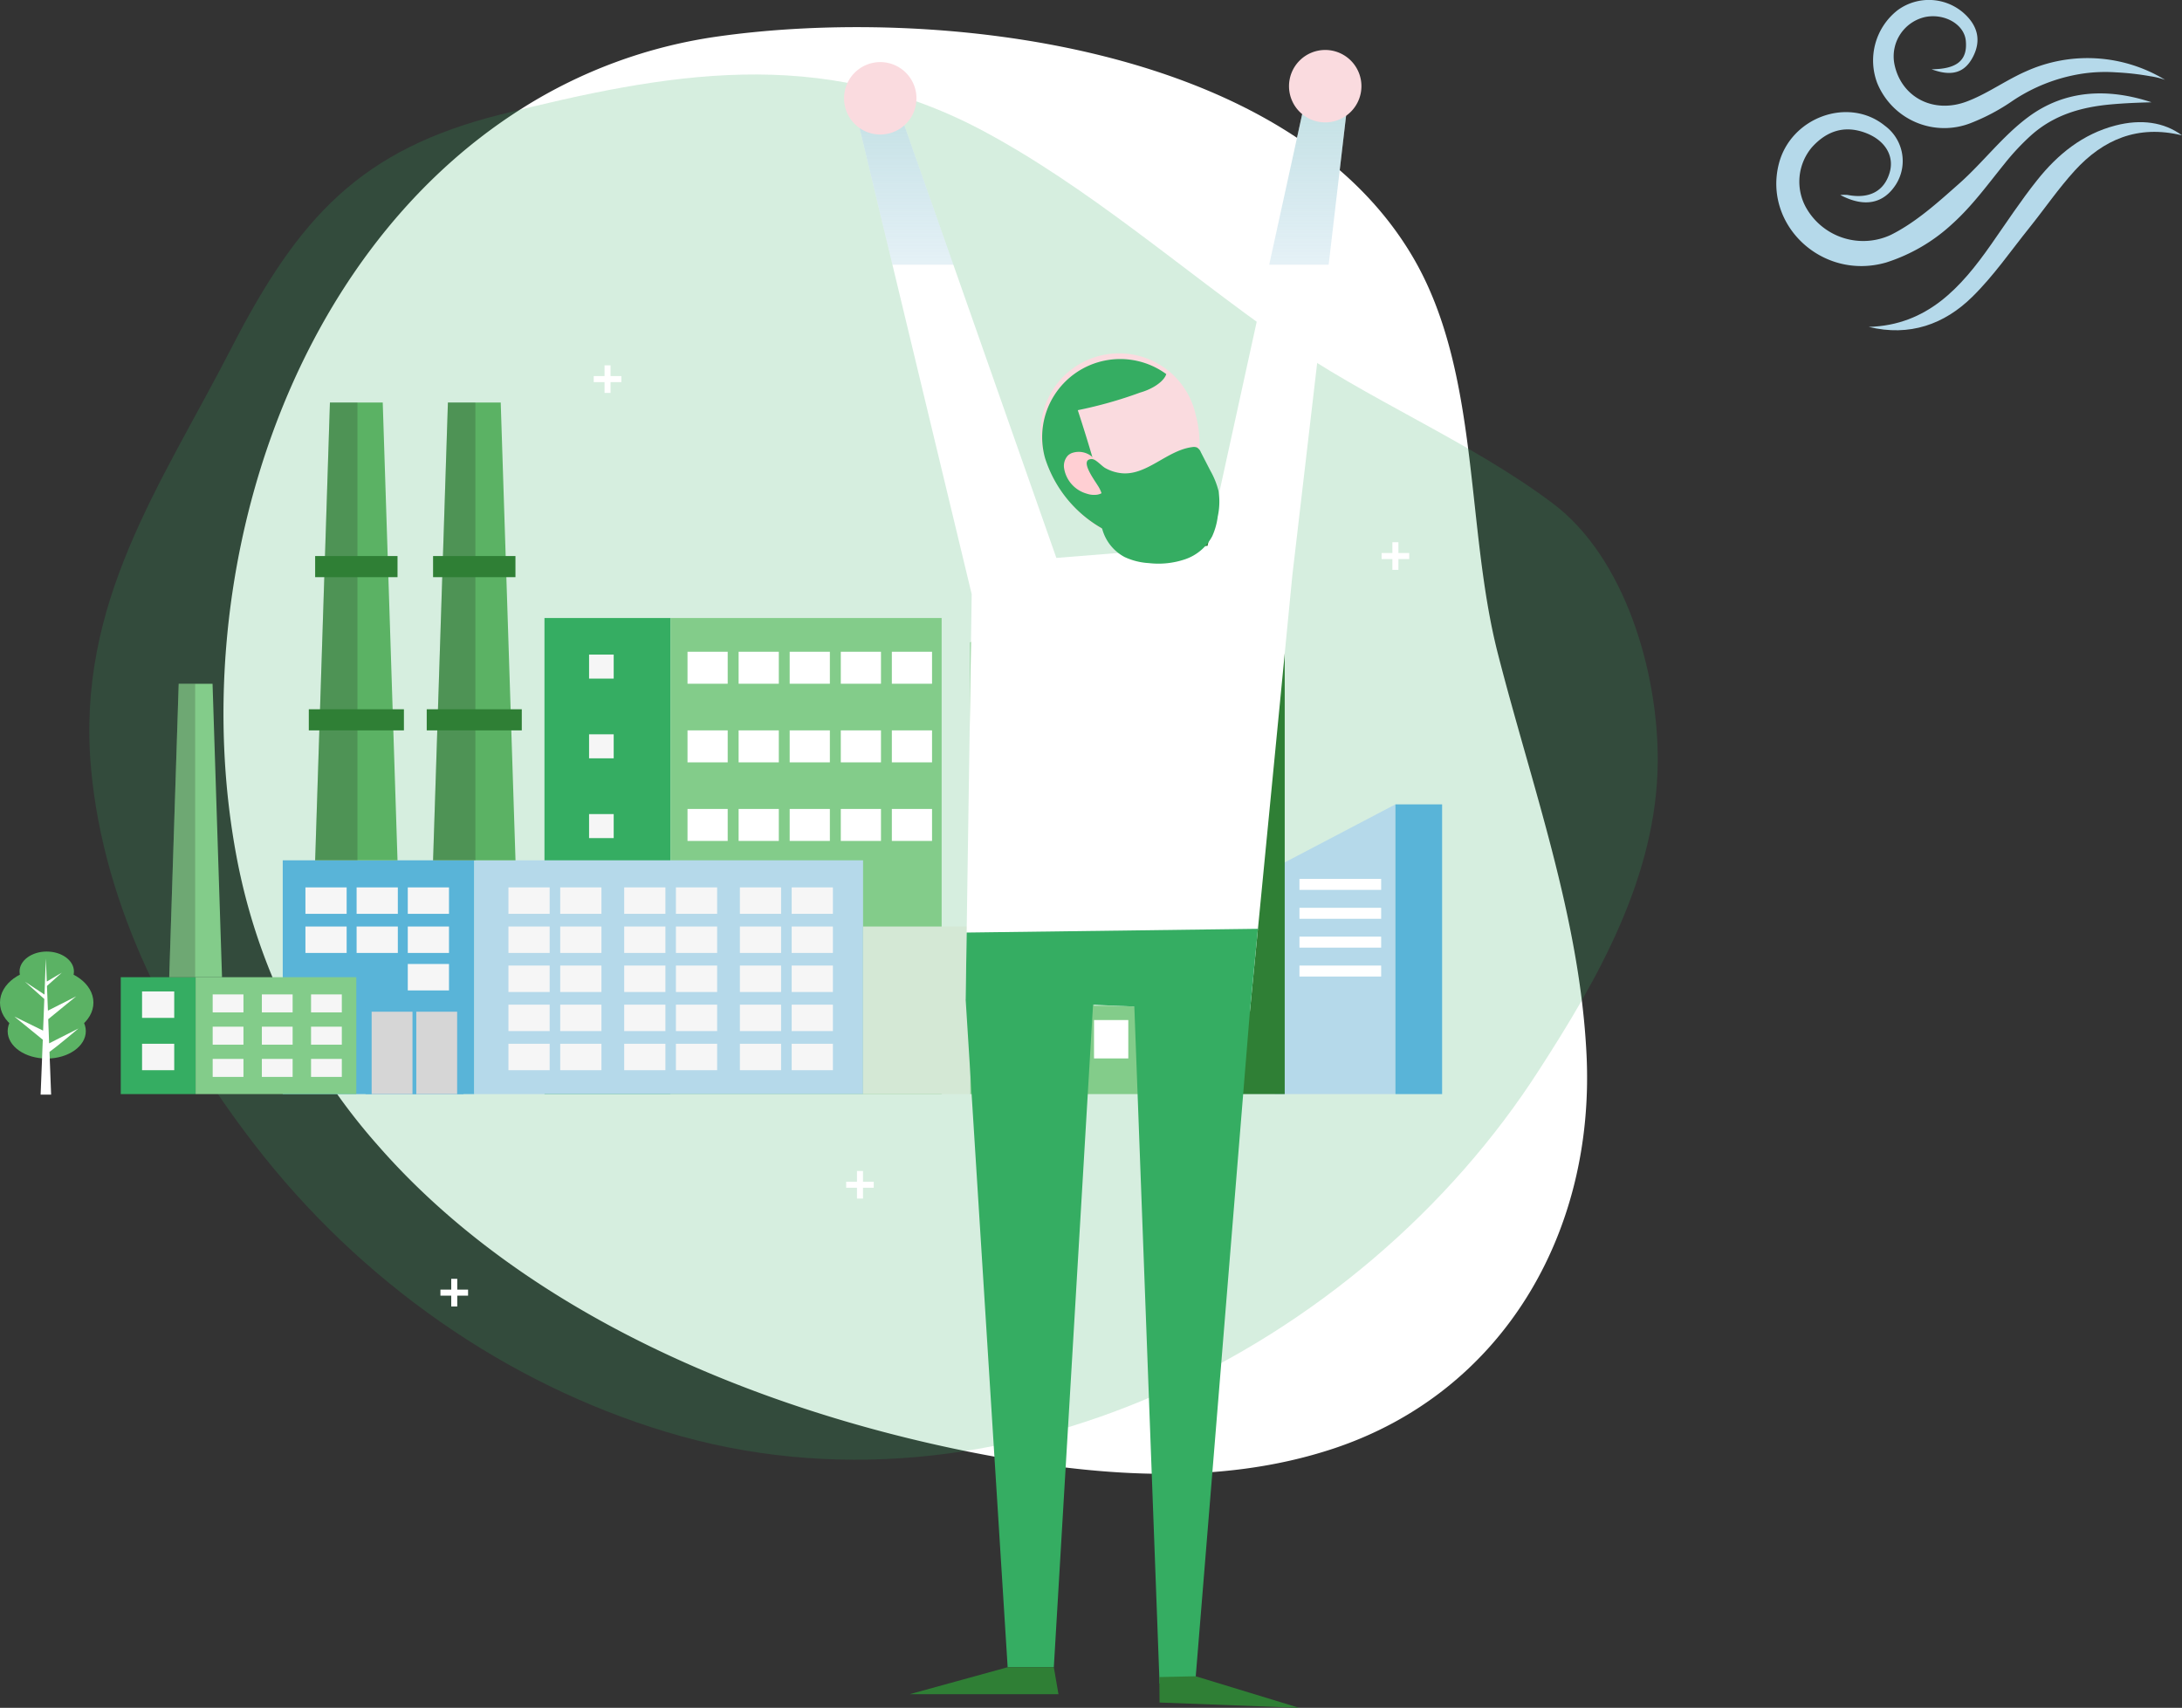 <svg id="圖層_1" data-name="圖層 1" xmlns="http://www.w3.org/2000/svg" xmlns:xlink="http://www.w3.org/1999/xlink" viewBox="0 0 361.56 283"><rect x="0" y="0" width="361.56" height="283" fill="#333333" stroke="none"/><defs><style>.cls-1{fill:#fff;}.cls-2,.cls-8{fill:#35ad62;}.cls-12,.cls-2{opacity:0.2;}.cls-3{fill:#5bb264;}.cls-4{fill:#b5d9ea;}.cls-5{fill:#59b4d8;}.cls-6{fill:#83cc8a;}.cls-7{fill:#2f7f35;}.cls-9{fill:#f6f6f6;}.cls-10{fill:#d6d6d6;}.cls-11{fill:#d4e8d5;}.cls-12{fill:#1d1d1b;}.cls-13{fill:#fadbdf;}.cls-14{fill:#ffcfd3;}.cls-15{fill:url(#未命名漸層_43);}.cls-16{fill:url(#未命名漸層_43-2);}.cls-17{fill:none;stroke:#fff;stroke-miterlimit:10;}</style><linearGradient id="未命名漸層_43" x1="1673.73" y1="896.47" x2="1673.73" y2="1002.85" gradientTransform="matrix(-1, 0, 0, 1, 1823.7, -941.18)" gradientUnits="userSpaceOnUse"><stop offset="0" stop-color="#83cc8a" stop-opacity="0.8"/><stop offset="0.99" stop-color="#2688c4" stop-opacity="0"/></linearGradient><linearGradient id="未命名漸層_43-2" x1="1606.98" y1="896.47" x2="1606.98" y2="1002.85" xlink:href="#未命名漸層_43"/></defs><title>advantage03</title><path class="cls-1" d="M1930.91,1130.85a99.75,99.75,0,0,1-23.31-47.74c-8.46-45.1,8.06-99.23,47.36-124a82.07,82.07,0,0,1,32.14-11.85c35.69-5.12,94.8.94,115.57,36.77,11,19,8.56,44.4,13.92,65.39,5.6,21.9,13.6,43.69,14.71,66.52,1.45,29.63-14,56-41.93,65.28-19.23,6.38-40.11,4.54-59.94.62C1993.86,1174.78,1955.35,1158.92,1930.91,1130.85Z" transform="translate(-1868.41 -941.18)"/><path class="cls-2" d="M2080.54,997.29c14.34,10.1,31.37,16.94,45.15,27.29,12,9,17.52,28,17.41,42.85-.14,19-10,36.09-19.63,51-29.74,46.37-89.95,76.7-144.76,60-26.4-8-50.57-24.77-68.21-47.69-13.59-17.66-24.91-39.11-27-62.17-2.51-27.52,11.61-47.07,23.21-69.64,11.24-21.89,21.54-33,44.73-38.8,27.48-6.85,52.71-11.56,79.5,2.54C2048.6,972.05,2064,985.65,2080.54,997.29Z" transform="translate(-1868.41 -941.18)"/><path class="cls-3" d="M1882.63,1112.05c0,2.51-2.9,4.54-6.48,4.54s-6.47-2-6.47-4.54,2.9-4.53,6.47-4.53S1882.63,1109.55,1882.63,1112.05Z" transform="translate(-1868.41 -941.18)"/><path class="cls-3" d="M1883.89,1107.32c0,3.13-3.46,5.67-7.74,5.67s-7.74-2.54-7.74-5.67,3.47-5.66,7.74-5.66S1883.89,1104.2,1883.89,1107.32Z" transform="translate(-1868.41 -941.18)"/><path class="cls-3" d="M1880.66,1102.16c0,1.82-2,3.29-4.51,3.29s-4.5-1.47-4.5-3.29,2-3.3,4.5-3.3S1880.66,1100.34,1880.66,1102.16Z" transform="translate(-1868.41 -941.18)"/><path class="cls-1" d="M1870.79,1109.63l4.76,2.33.2-5.24-3.2-2.86,3.23,2.13.23-6,.15,3.84,2.49-1.47-2.46,2.2.16,4.09,4.68-2.37-4.63,3.79.15,4,4.86-2.46s-3.56,3-4.8,3.88l.27,7.08h-1.74l.36-9.1C1874.37,1112.55,1870.79,1109.63,1870.79,1109.63Z" transform="translate(-1868.41 -941.18)"/><polygon class="cls-4" points="231.22 181.3 211.22 181.3 211.22 143.78 231.22 133.29 231.22 181.3"/><rect class="cls-1" x="215.32" y="145.64" width="13.54" height="1.82"/><rect class="cls-1" x="215.32" y="150.43" width="13.54" height="1.82"/><rect class="cls-1" x="215.32" y="155.21" width="13.54" height="1.82"/><rect class="cls-1" x="215.32" y="160" width="13.54" height="1.82"/><rect class="cls-5" x="231.22" y="133.29" width="7.74" height="48.01"/><polygon class="cls-6" points="199.54 181.3 160.75 181.3 160.75 106.45 199.54 85.53 199.54 181.3"/><rect class="cls-1" x="165.37" y="107.81" width="5.68" height="6.36"/><rect class="cls-1" x="173.32" y="107.81" width="5.68" height="6.36"/><rect class="cls-1" x="181.28" y="107.81" width="5.68" height="6.36"/><rect class="cls-1" x="189.24" y="107.81" width="5.68" height="6.36"/><rect class="cls-1" x="165.37" y="116.56" width="5.68" height="6.36"/><rect class="cls-1" x="173.32" y="116.56" width="5.68" height="6.36"/><rect class="cls-1" x="181.28" y="116.56" width="5.68" height="6.36"/><rect class="cls-1" x="189.24" y="116.56" width="5.68" height="6.36"/><rect class="cls-1" x="165.37" y="125.3" width="5.68" height="6.36"/><rect class="cls-1" x="173.32" y="125.3" width="5.68" height="6.36"/><rect class="cls-1" x="181.28" y="125.3" width="5.68" height="6.36"/><rect class="cls-1" x="189.24" y="125.3" width="5.68" height="6.36"/><rect class="cls-1" x="165.37" y="134.05" width="5.68" height="6.36"/><rect class="cls-1" x="173.32" y="134.05" width="5.68" height="6.36"/><rect class="cls-1" x="181.28" y="134.05" width="5.68" height="6.36"/><rect class="cls-1" x="189.24" y="134.05" width="5.68" height="6.36"/><rect class="cls-1" x="165.37" y="142.79" width="5.68" height="6.36"/><rect class="cls-1" x="173.32" y="142.79" width="5.68" height="6.36"/><rect class="cls-1" x="181.28" y="142.79" width="5.68" height="6.36"/><rect class="cls-1" x="189.24" y="142.79" width="5.68" height="6.36"/><rect class="cls-1" x="165.37" y="151.54" width="5.68" height="6.36"/><rect class="cls-1" x="173.32" y="151.54" width="5.68" height="6.36"/><rect class="cls-1" x="181.28" y="151.54" width="5.68" height="6.36"/><rect class="cls-1" x="189.24" y="151.54" width="5.68" height="6.36"/><rect class="cls-1" x="165.37" y="160.28" width="5.68" height="6.36"/><rect class="cls-1" x="173.32" y="160.28" width="5.68" height="6.36"/><rect class="cls-1" x="181.28" y="160.28" width="5.68" height="6.36"/><rect class="cls-1" x="189.24" y="160.28" width="5.68" height="6.36"/><rect class="cls-1" x="165.37" y="169.03" width="5.68" height="6.36"/><rect class="cls-1" x="173.32" y="169.03" width="5.68" height="6.36"/><rect class="cls-1" x="181.28" y="169.03" width="5.68" height="6.36"/><rect class="cls-1" x="189.24" y="169.03" width="5.68" height="6.36"/><rect class="cls-7" x="199.54" y="85.53" width="13.34" height="95.77"/><rect class="cls-8" x="90.22" y="102.41" width="20.91" height="78.89"/><rect class="cls-6" x="111.13" y="102.41" width="44.9" height="78.89"/><rect class="cls-5" x="46.85" y="142.56" width="31.74" height="38.74"/><rect class="cls-4" x="78.59" y="142.56" width="64.42" height="38.74"/><rect class="cls-8" x="20.01" y="161.93" width="12.4" height="19.37"/><rect class="cls-6" x="32.41" y="161.93" width="26.63" height="19.37"/><polygon class="cls-3" points="63.42 66.7 54.67 66.7 52.22 142.56 65.87 142.56 63.42 66.7"/><polygon class="cls-6" points="35.22 113.31 29.61 113.31 28.04 161.93 36.79 161.93 35.22 113.31"/><polygon class="cls-3" points="82.97 66.7 74.22 66.7 71.76 142.56 85.42 142.56 82.97 66.7"/><rect class="cls-9" x="84.25" y="147.05" width="6.83" height="4.38"/><rect class="cls-9" x="92.83" y="147.05" width="6.83" height="4.38"/><rect class="cls-9" x="67.57" y="147.05" width="6.83" height="4.38"/><rect class="cls-9" x="97.61" y="108.47" width="4.08" height="3.98"/><rect class="cls-9" x="97.61" y="121.68" width="4.08" height="3.98"/><rect class="cls-9" x="97.61" y="134.9" width="4.08" height="3.98"/><rect class="cls-9" x="59.09" y="147.05" width="6.83" height="4.38"/><rect class="cls-9" x="50.61" y="147.05" width="6.83" height="4.38"/><rect class="cls-1" x="113.92" y="108" width="6.66" height="5.3"/><rect class="cls-1" x="122.39" y="108" width="6.66" height="5.3"/><rect class="cls-1" x="130.85" y="108" width="6.66" height="5.3"/><rect class="cls-1" x="139.32" y="108" width="6.66" height="5.3"/><rect class="cls-1" x="147.78" y="108" width="6.66" height="5.3"/><rect class="cls-1" x="113.92" y="121.03" width="6.66" height="5.3"/><rect class="cls-1" x="122.39" y="121.03" width="6.66" height="5.3"/><rect class="cls-1" x="130.85" y="121.03" width="6.66" height="5.3"/><rect class="cls-1" x="139.32" y="121.03" width="6.66" height="5.3"/><rect class="cls-1" x="147.78" y="121.03" width="6.66" height="5.3"/><rect class="cls-1" x="113.92" y="134.05" width="6.66" height="5.3"/><rect class="cls-1" x="122.39" y="134.05" width="6.66" height="5.3"/><rect class="cls-1" x="130.85" y="134.05" width="6.66" height="5.3"/><rect class="cls-1" x="139.32" y="134.05" width="6.66" height="5.3"/><rect class="cls-1" x="147.78" y="134.05" width="6.66" height="5.3"/><rect class="cls-9" x="67.57" y="153.53" width="6.83" height="4.38"/><rect class="cls-9" x="67.57" y="159.74" width="6.83" height="4.38"/><rect class="cls-9" x="23.54" y="164.29" width="5.33" height="4.38"/><rect class="cls-9" x="35.24" y="164.78" width="5.1" height="2.98"/><rect class="cls-9" x="43.39" y="164.78" width="5.1" height="2.98"/><rect class="cls-9" x="51.54" y="164.78" width="5.1" height="2.98"/><rect class="cls-9" x="35.24" y="170.13" width="5.1" height="2.98"/><rect class="cls-9" x="43.39" y="170.13" width="5.1" height="2.98"/><rect class="cls-9" x="51.54" y="170.13" width="5.1" height="2.98"/><rect class="cls-9" x="35.24" y="175.47" width="5.1" height="2.98"/><rect class="cls-9" x="43.39" y="175.47" width="5.1" height="2.98"/><rect class="cls-9" x="51.54" y="175.47" width="5.1" height="2.98"/><rect class="cls-9" x="23.54" y="172.96" width="5.33" height="4.38"/><rect class="cls-9" x="59.09" y="153.53" width="6.83" height="4.38"/><rect class="cls-9" x="50.61" y="153.53" width="6.83" height="4.38"/><rect class="cls-9" x="103.43" y="147.05" width="6.83" height="4.38"/><rect class="cls-9" x="112" y="147.05" width="6.83" height="4.38"/><rect class="cls-9" x="122.6" y="147.05" width="6.83" height="4.38"/><rect class="cls-9" x="131.18" y="147.05" width="6.83" height="4.38"/><rect class="cls-9" x="84.25" y="153.53" width="6.83" height="4.38"/><rect class="cls-9" x="92.83" y="153.53" width="6.83" height="4.38"/><rect class="cls-9" x="103.43" y="153.53" width="6.83" height="4.38"/><rect class="cls-9" x="112" y="153.53" width="6.83" height="4.38"/><rect class="cls-9" x="122.6" y="153.53" width="6.83" height="4.38"/><rect class="cls-9" x="131.18" y="153.53" width="6.83" height="4.38"/><rect class="cls-9" x="84.25" y="160" width="6.83" height="4.38"/><rect class="cls-9" x="92.83" y="160" width="6.83" height="4.38"/><rect class="cls-9" x="103.43" y="160" width="6.83" height="4.38"/><rect class="cls-9" x="112" y="160" width="6.83" height="4.38"/><rect class="cls-9" x="122.6" y="160" width="6.83" height="4.38"/><rect class="cls-9" x="131.18" y="160" width="6.83" height="4.38"/><rect class="cls-9" x="84.25" y="166.48" width="6.83" height="4.38"/><rect class="cls-9" x="92.83" y="166.48" width="6.83" height="4.38"/><rect class="cls-9" x="103.43" y="166.48" width="6.83" height="4.38"/><rect class="cls-9" x="112" y="166.48" width="6.83" height="4.38"/><rect class="cls-9" x="122.6" y="166.48" width="6.83" height="4.38"/><rect class="cls-9" x="131.18" y="166.48" width="6.83" height="4.38"/><rect class="cls-9" x="84.25" y="172.96" width="6.83" height="4.38"/><rect class="cls-9" x="92.83" y="172.96" width="6.83" height="4.38"/><rect class="cls-9" x="103.43" y="172.96" width="6.83" height="4.38"/><rect class="cls-9" x="112" y="172.96" width="6.83" height="4.38"/><rect class="cls-9" x="122.6" y="172.96" width="6.83" height="4.38"/><rect class="cls-9" x="131.18" y="172.96" width="6.83" height="4.38"/><rect class="cls-5" x="60.56" y="166.78" width="16.24" height="14.52"/><rect class="cls-10" x="61.58" y="167.65" width="6.77" height="13.65"/><rect class="cls-10" x="68.98" y="167.65" width="6.77" height="13.65"/><rect class="cls-11" x="143.01" y="153.53" width="17.74" height="27.77"/><polygon class="cls-12" points="59.23 66.7 54.67 66.7 52.22 142.56 59.23 142.56 59.23 66.7"/><polygon class="cls-12" points="78.77 66.7 74.22 66.7 71.76 142.56 78.77 142.56 78.77 66.7"/><polygon class="cls-12" points="32.34 113.31 29.61 113.31 28.04 161.93 32.34 161.93 32.34 113.31"/><rect class="cls-7" x="52.22" y="92.14" width="13.65" height="3.5"/><rect class="cls-7" x="51.17" y="117.53" width="15.76" height="3.5"/><rect class="cls-7" x="71.76" y="92.14" width="13.65" height="3.5"/><rect class="cls-7" x="70.71" y="117.53" width="15.75" height="3.5"/><polygon class="cls-1" points="207.11 167.61 214.13 95.46 223.15 18.3 216.13 17.29 200.1 90.45 175.04 92.45 148.99 18.3 141.97 19.3 161.01 98.46 160.01 165.6 207.11 167.61"/><path class="cls-13" d="M2066.61,1010.21c1.89,6.92-1.1,18-8,19.91s-15.14-6.14-17-13a13,13,0,1,1,25-6.86Z" transform="translate(-1868.41 -941.18)"/><path class="cls-8" d="M2057.36,1006.22c1.42-.39,3.4-1.36,4.15-2.69a3.47,3.47,0,0,0,.15-.36,12.93,12.93,0,0,0-20.09,13.9,20.54,20.54,0,0,0,11,12.47,21.81,21.81,0,0,0-.79-4.13q-2.14-8.19-4.78-16.26A70.75,70.75,0,0,0,2057.36,1006.22Z" transform="translate(-1868.41 -941.18)"/><path class="cls-14" d="M2049.28,1016.79a3.43,3.43,0,0,0-3.28-.53,2,2,0,0,0-.67.44,2.54,2.54,0,0,0-.61,2,5.24,5.24,0,0,0,3.75,4.28,3.76,3.76,0,0,0,1.69.18,2.16,2.16,0,0,0,1.45-.83C2052.82,1020.63,2050.63,1017.77,2049.28,1016.79Z" transform="translate(-1868.41 -941.18)"/><polygon class="cls-8" points="160.01 165.6 166.97 276.27 174.62 276.27 181.12 166.5 187.96 166.79 192.14 278.98 198.05 278.84 207.11 167.61 208.44 153.91 160.18 154.53 160.01 165.6"/><polygon class="cls-7" points="150.74 280.74 175.39 280.74 174.62 276.27 166.97 276.27 150.74 280.74"/><polygon class="cls-7" points="215.26 283 192.14 282.12 192.1 277.9 198.13 277.77 215.26 283"/><path class="cls-8" d="M2054.2,1019.59c4.21.46,7.56-3.79,11.76-4.32a1.46,1.46,0,0,1,.78.06,1.57,1.57,0,0,1,.65.78l1.6,3.11a13.34,13.34,0,0,1,1.33,3.31,11.48,11.48,0,0,1-.13,4.25,11.3,11.3,0,0,1-.91,3.25,8,8,0,0,1-4.51,3.83,13.76,13.76,0,0,1-6,.63,11,11,0,0,1-4-1,7.48,7.48,0,0,1-3.91-7.61,8.57,8.57,0,0,0,.26-2.24,5.2,5.2,0,0,0-.81-2c-.41-.73-3.19-4.37-1-4.39.66,0,1.62,1.12,2.19,1.46A7,7,0,0,0,2054.2,1019.59Z" transform="translate(-1868.41 -941.18)"/><polygon class="cls-15" points="157.97 43.86 147.88 43.86 141.97 19.3 148.99 18.3 157.97 43.86"/><polygon class="cls-16" points="216.13 17.29 223.15 18.3 220.16 43.86 210.31 43.86 216.13 17.29"/><path class="cls-13" d="M2082,955.46a6,6,0,1,0,6-6A6,6,0,0,0,2082,955.46Z" transform="translate(-1868.41 -941.18)"/><path class="cls-13" d="M2008.27,957.47a6,6,0,1,0,6-6A6,6,0,0,0,2008.27,957.47Z" transform="translate(-1868.41 -941.18)"/><line class="cls-17" x1="98.38" y1="62.82" x2="102.96" y2="62.82"/><line class="cls-17" x1="100.67" y1="60.54" x2="100.67" y2="65.11"/><line class="cls-17" x1="228.93" y1="92.14" x2="233.51" y2="92.14"/><line class="cls-17" x1="231.22" y1="89.85" x2="231.22" y2="94.43"/><line class="cls-17" x1="140.21" y1="196.32" x2="144.78" y2="196.32"/><line class="cls-17" x1="142.5" y1="194.04" x2="142.5" y2="198.61"/><line class="cls-17" x1="72.98" y1="214.2" x2="77.56" y2="214.2"/><line class="cls-17" x1="75.27" y1="211.91" x2="75.27" y2="216.49"/><path class="cls-4" d="M2173.35,973.49c4,2.12,7.19,1.45,9.24-1.78a7.26,7.26,0,0,0-1.85-9.69c-6-4.89-15.61-1.43-17.58,6.33-2.57,10.1,7.19,19.38,17.78,16.33a29.06,29.06,0,0,0,11-6.43c3.32-3,5.87-6.55,8.67-10a39.32,39.32,0,0,1,4.37-4.66c3.75-3.34,8.18-4.64,13.11-5.1,2.27-.21,4.56-.3,6.84-.36-7.15-2.35-14.27-2.13-20.42,2.43-4.26,3.15-7.54,7.58-11.54,11.11-3.5,3.1-7.1,6.36-11.22,8.42a10.86,10.86,0,0,1-14-4.38,8.83,8.83,0,0,1,.91-10.14c2.38-2.63,5.29-3.68,8.77-2.41,3.28,1.19,4.9,3.8,4.11,6.57-.89,3.13-3.38,4.45-7,3.75A8.33,8.33,0,0,0,2173.35,973.49Z" transform="translate(-1868.41 -941.18)"/><path class="cls-4" d="M2188.48,952.66c3.52,1.31,5.58.44,6.88-2.11,1.46-2.87.62-5.35-1.73-7.35a8.75,8.75,0,0,0-10.77-.34,10.57,10.57,0,0,0-3.39,12.09,12,12,0,0,0,15.53,6.61,33.73,33.73,0,0,0,6.91-3.68,28.48,28.48,0,0,1,11.14-4.43,25.88,25.88,0,0,1,6-.28,44.2,44.2,0,0,1,5.65.64,13.13,13.13,0,0,1,2.47.6,24.75,24.75,0,0,0-23-1.43c-.55.24-1.1.5-1.64.78-2.78,1.42-5.41,3.2-8.3,4.27-5.56,2.05-10.78-.81-11.9-6.16a6.68,6.68,0,0,1,5.13-7.88c3.15-.61,6.37,1.18,6.68,3.88C2194.51,951.4,2192.38,952.62,2188.48,952.66Z" transform="translate(-1868.41 -941.18)"/><path class="cls-4" d="M2178.06,995.35c6.77,1.64,12.54-.42,17.18-5,3.53-3.47,6.39-7.64,9.51-11.52,2.5-3.12,4.77-6.44,7.45-9.38,4.68-5.12,10.41-7.64,17.77-5.84-3-2.22-6.81-2.72-11-1.64-5.46,1.41-9.6,4.79-13,9.06-2.72,3.41-5.12,7.08-7.63,10.66C2193.34,988.83,2187.76,995.07,2178.06,995.35Z" transform="translate(-1868.41 -941.18)"/></svg>